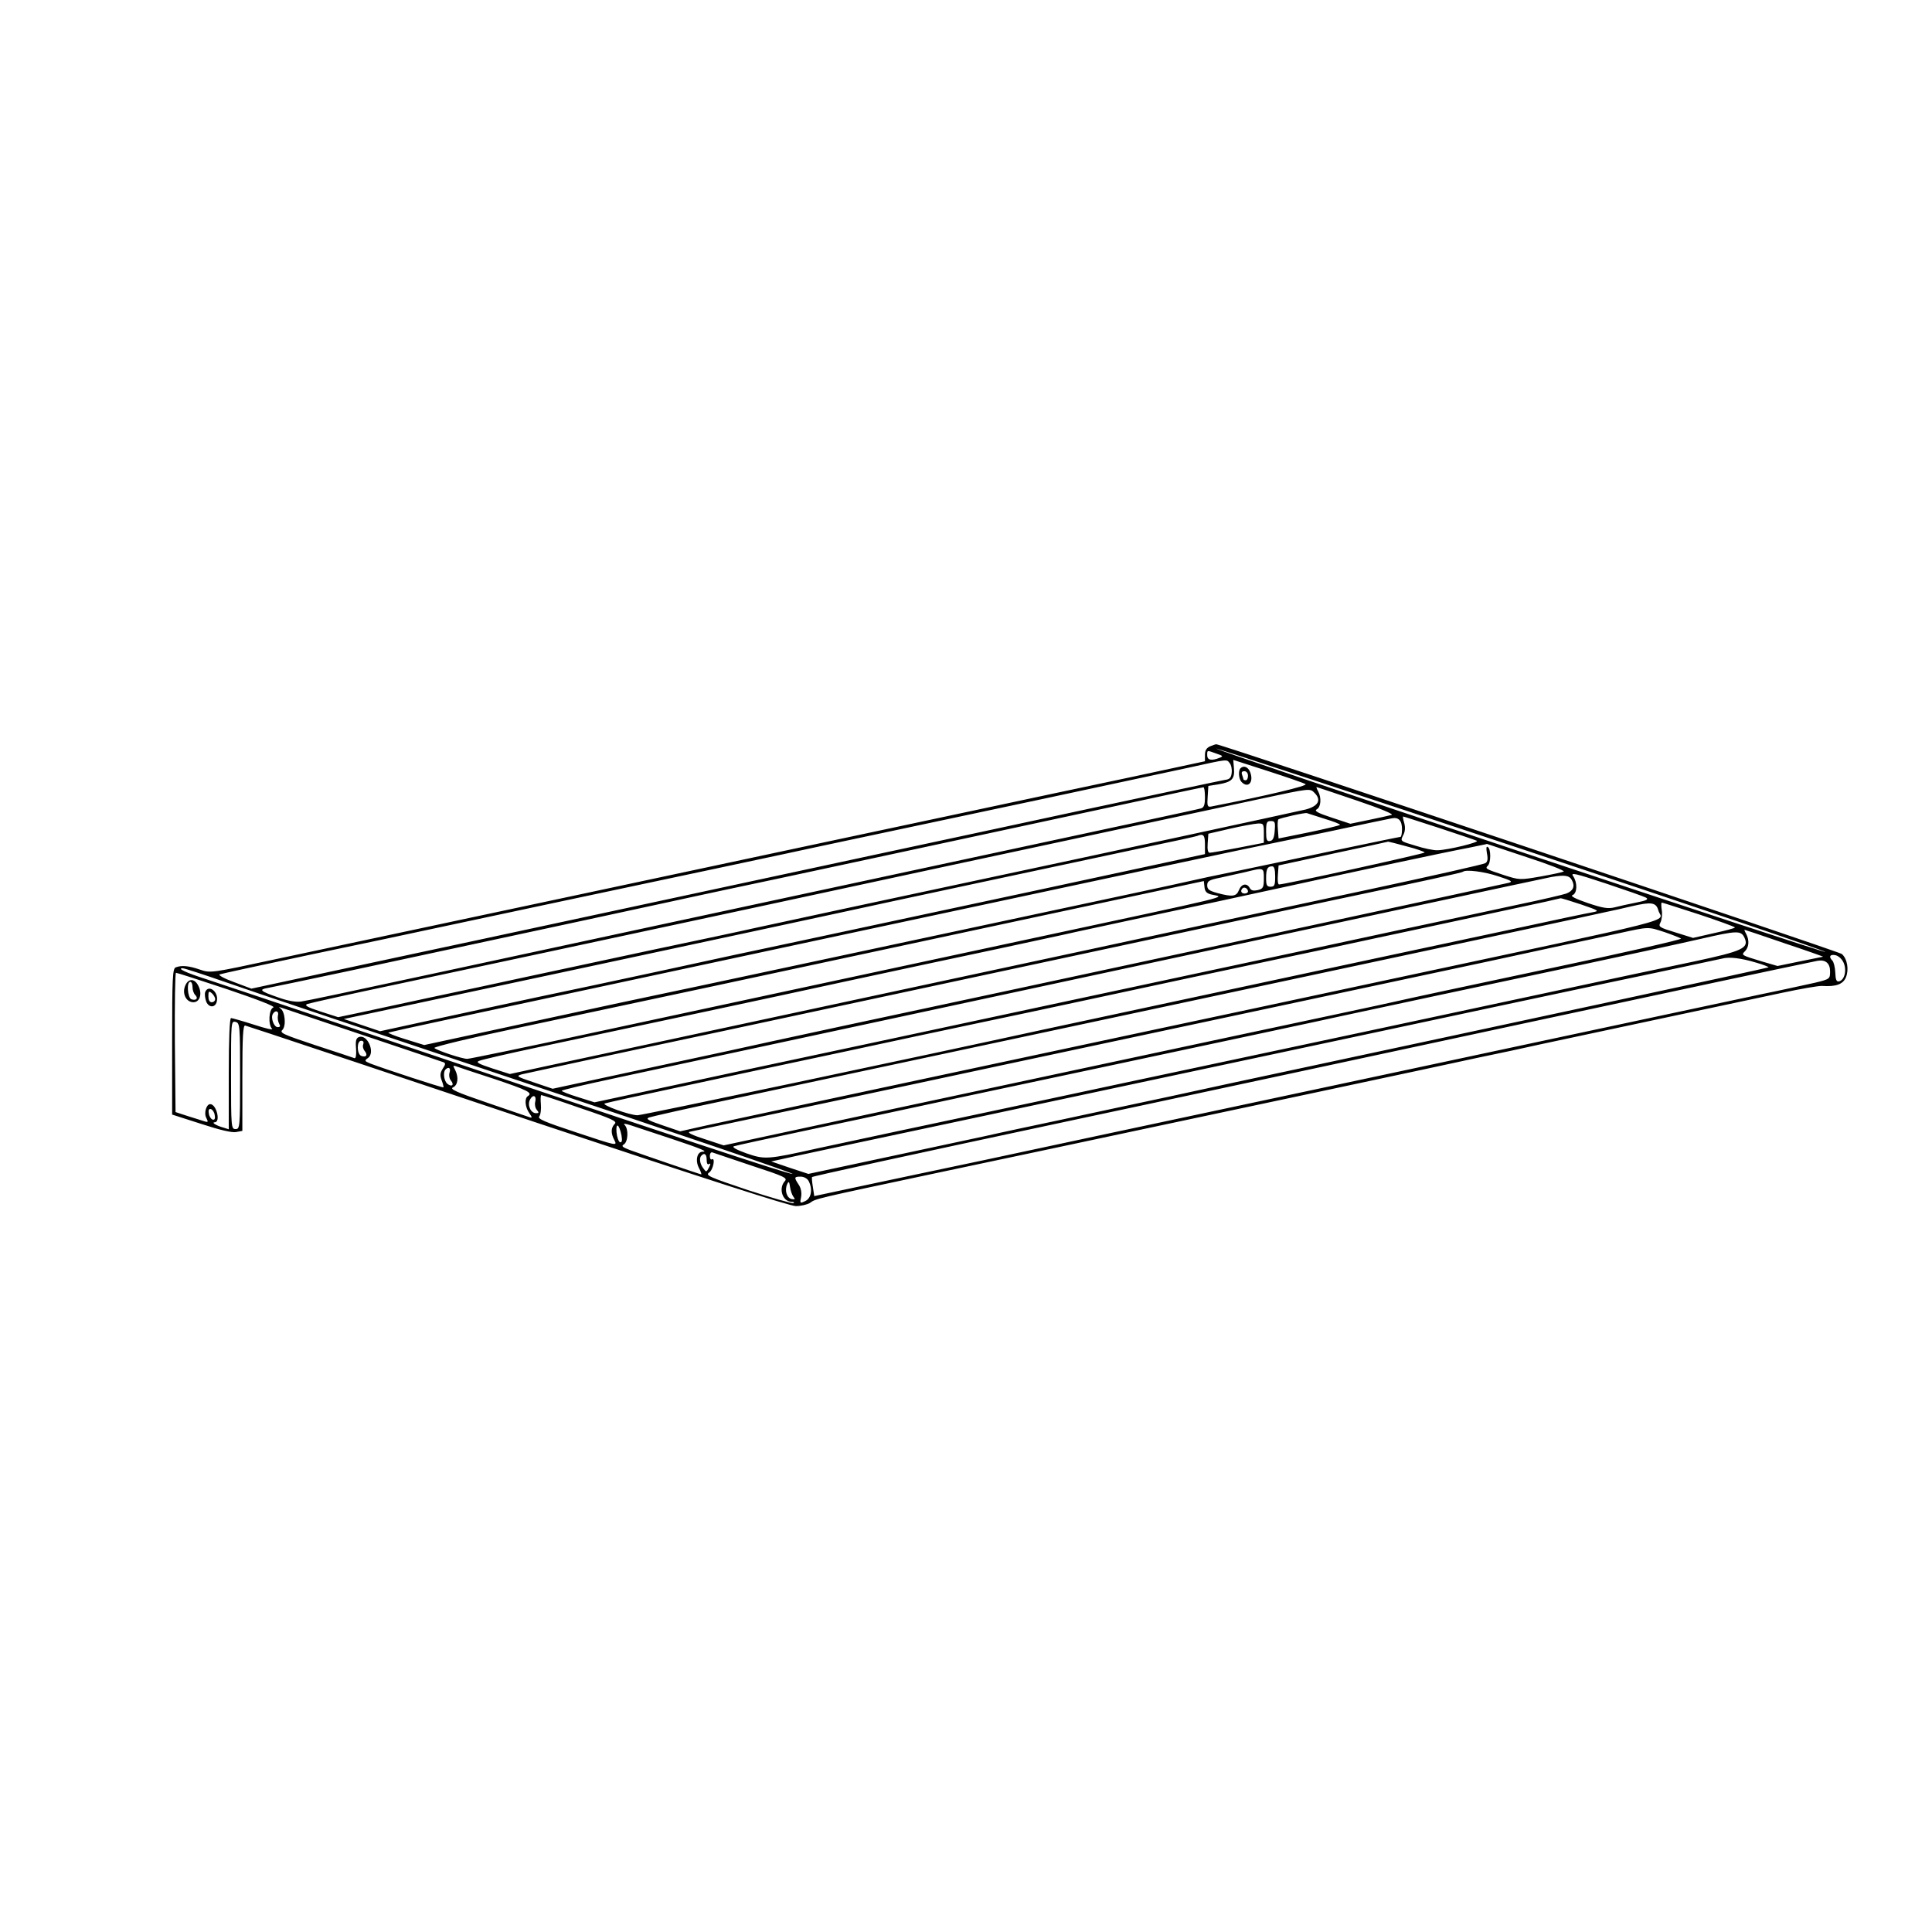 <?xml version="1.0" standalone="no"?>
<!DOCTYPE svg PUBLIC "-//W3C//DTD SVG 20010904//EN"
 "http://www.w3.org/TR/2001/REC-SVG-20010904/DTD/svg10.dtd">
<svg version="1.0" xmlns="http://www.w3.org/2000/svg"
 width="150pt" height="150pt" viewBox="0 0 853 330"
 preserveAspectRatio="xMidYMid meet">

<g transform="translate(0,330) scale(0.1,-0.1)"
fill="#000000" stroke="none">
<path d="M5343 2620 c-16 -7 -23 -18 -23 -38 l0 -28 -312 -67 c-172 -36 -547
-116 -833 -177 -286 -61 -772 -164 -1080 -230 -308 -66 -794 -169 -1080 -230
-286 -61 -647 -138 -803 -171 -280 -60 -282 -61 -329 -45 -49 17 -81 20 -107
10 -14 -5 -16 -44 -16 -328 l0 -322 128 -41 c82 -27 137 -40 155 -36 l27 5 0
235 c0 184 3 234 13 230 6 -2 55 -18 107 -35 52 -17 587 -195 1189 -397 739
-246 1107 -365 1135 -365 23 0 51 7 62 14 26 19 18 17 559 132 248 52 650 138
895 190 245 52 603 128 795 169 193 41 393 84 445 95 52 11 167 36 255 55 88
18 214 45 280 60 66 14 300 64 520 111 220 47 465 99 545 116 80 17 159 31
175 30 61 -4 92 7 105 38 14 34 6 82 -18 103 -14 12 -2746 928 -2762 926 -3 0
-15 -4 -27 -9z m1386 -457 c740 -246 1338 -449 1330 -451 -8 -1 -619 200
-1359 447 -740 247 -1338 450 -1330 451 8 0 620 -201 1359 -447z m-1359 425
c30 -10 32 -12 14 -19 -35 -14 -54 -10 -54 11 0 24 -2 23 40 8z m59 -42 c7 -8
11 -27 9 -43 -2 -21 -9 -29 -28 -31 -14 -2 -275 -58 -580 -123 -305 -66 -638
-137 -740 -159 -102 -22 -225 -48 -275 -59 -98 -21 -1169 -251 -1680 -361
-176 -38 -479 -102 -672 -144 l-353 -76 -77 29 c-44 16 -71 31 -63 34 8 3 188
42 400 87 212 44 446 94 520 110 167 36 1005 214 1270 270 107 23 245 52 305
65 61 13 184 40 275 59 695 147 1105 235 1505 321 181 40 170 38 184 21z m168
-35 c84 -27 159 -53 167 -58 13 -7 -171 -51 -417 -99 -16 -3 -18 3 -15 44 l3
47 44 7 c60 10 73 24 69 70 -2 21 -3 38 -3 38 1 0 69 -22 152 -49z m-277 -115
c0 -34 -4 -46 -17 -50 -10 -3 -112 -25 -228 -50 -115 -25 -241 -51 -280 -60
-38 -8 -313 -67 -610 -131 -297 -64 -841 -181 -1210 -260 -368 -79 -807 -174
-975 -210 -515 -111 -634 -136 -671 -142 -24 -3 -58 3 -100 18 -81 28 -88 35
-47 42 18 3 179 37 358 75 1004 216 1326 285 1425 307 61 13 173 38 250 54
146 30 1040 223 1705 366 212 46 388 84 393 84 4 1 7 -19 7 -43z m669 -15
c107 -36 166 -61 155 -64 -11 -3 -56 -13 -100 -22 l-82 -17 -82 27 c-64 21
-79 30 -66 37 18 10 21 50 6 79 -6 10 -9 19 -7 19 2 0 81 -27 176 -59z m-185
33 c31 -31 17 -58 -39 -73 -37 -9 -939 -204 -1490 -321 -282 -60 -855 -183
-950 -204 -38 -9 -241 -52 -450 -96 -209 -45 -461 -99 -560 -120 -99 -22 -288
-62 -420 -90 -132 -29 -276 -59 -321 -69 l-81 -17 -78 25 c-58 19 -72 27 -59
33 11 4 190 44 399 88 209 45 504 108 655 140 342 73 1514 325 1790 385 113
24 302 65 420 90 385 83 761 163 950 204 215 46 214 46 234 25z m44 -114 c40
-12 71 -24 68 -27 -3 -3 -65 -18 -138 -33 l-133 -27 -3 40 c-2 21 -1 41 2 44
6 6 118 31 126 28 3 -1 38 -12 78 -25z m342 -46 c0 -19 -3 -34 -7 -34 -4 0
-135 -27 -292 -60 -157 -34 -351 -74 -431 -91 -80 -16 -183 -38 -230 -49 -47
-11 -319 -69 -605 -130 -286 -61 -783 -167 -1105 -236 -322 -69 -605 -129
-630 -134 -25 -5 -264 -56 -531 -114 l-486 -105 -84 26 c-46 14 -79 28 -74 29
6 2 114 26 240 53 127 27 937 201 1800 386 864 185 1633 349 1710 365 77 16
257 53 400 83 143 31 269 57 280 59 30 6 45 -10 45 -48z m162 6 c84 -28 160
-53 168 -57 16 -6 -127 -41 -173 -42 -16 -1 -60 8 -97 20 -68 20 -68 20 -55
46 9 16 10 35 5 54 -5 16 -7 29 -5 29 3 0 73 -23 157 -50z m-724 -12 c-2 -31
-8 -44 -20 -46 -15 -3 -18 4 -18 42 0 40 3 46 21 46 18 0 20 -5 17 -42z m-48
-11 l0 -43 -113 -22 c-62 -12 -119 -22 -126 -22 -8 0 -11 14 -9 42 l3 42 95
22 c52 12 107 22 123 23 25 1 27 -1 27 -42z m-260 -50 l0 -43 -762 -164 c-420
-90 -884 -189 -1033 -221 -148 -31 -418 -89 -600 -129 -181 -39 -424 -91 -540
-115 -115 -25 -322 -69 -459 -99 l-248 -54 -80 27 -80 27 1044 223 c573 123
1102 236 1173 252 139 31 983 211 1330 285 116 24 215 46 220 48 28 12 35 4
35 -37z m891 -9 c44 -11 79 -24 79 -27 0 -5 -622 -142 -643 -141 -5 0 -7 19
-5 42 l3 42 240 52 c132 28 242 52 244 53 2 0 39 -9 82 -21z m528 -47 c96 -31
170 -60 165 -64 -6 -3 -52 -13 -103 -22 -91 -16 -94 -15 -160 6 -82 27 -85 29
-72 42 14 14 14 74 0 82 -7 5 -8 -4 -4 -28 5 -24 3 -37 -7 -43 -7 -5 -238 -57
-513 -116 -275 -59 -594 -127 -710 -152 -115 -25 -347 -75 -515 -111 -488
-105 -2251 -483 -2417 -519 l-152 -33 -78 25 c-61 20 -73 27 -58 33 11 5 128
32 260 60 592 126 960 204 1350 289 231 50 536 115 678 145 142 31 299 64 350
76 51 11 153 33 227 49 277 59 482 103 720 155 277 61 678 147 790 168 41 9
75 15 75 16 0 0 78 -26 174 -58z m-1109 -86 c0 -38 -3 -45 -20 -45 -17 0 -20
7 -20 38 0 41 6 52 27 52 9 0 13 -14 13 -45z m-50 -9 c0 -39 -3 -45 -27 -51
-19 -4 -29 -2 -35 9 -13 24 -37 19 -48 -9 -11 -28 -28 -31 -95 -13 -36 10 -45
16 -45 34 0 19 8 24 58 34 31 7 82 18 112 25 81 20 80 20 80 -29z m1035 10
c59 -19 66 -24 45 -29 -24 -6 -1630 -352 -2145 -462 -615 -131 -1116 -239
-1300 -280 -110 -24 -329 -71 -488 -105 l-287 -62 -83 28 c-77 26 -80 28 -52
36 17 4 408 89 870 187 462 99 1209 259 1660 356 451 97 912 196 1025 220 445
94 595 127 599 131 12 11 94 1 156 -20z m652 -94 c13 -8 3 -13 -43 -22 -32 -6
-75 -16 -95 -21 -29 -7 -51 -4 -119 19 -56 19 -78 31 -67 35 21 8 22 55 3 83
-13 18 6 14 145 -32 87 -29 167 -57 176 -62z m-327 77 c15 -27 6 -47 -24 -59
-14 -5 -112 -28 -218 -50 -106 -23 -348 -75 -538 -115 -190 -41 -502 -108
-695 -149 -192 -41 -613 -131 -935 -200 -322 -69 -882 -189 -1245 -266 l-660
-142 -73 23 c-39 12 -72 25 -72 28 0 3 100 27 223 53 196 42 541 116 1967 423
1232 265 2158 464 2180 468 58 10 79 7 90 -14z m-1589 -64 c56 -13 125 4 -826
-200 -401 -86 -863 -185 -1025 -220 -162 -35 -548 -118 -856 -184 -309 -67
-571 -121 -581 -121 -23 0 -134 37 -145 48 -5 5 166 46 379 91 214 45 597 128
853 182 256 55 848 182 1315 282 l850 182 3 -27 c2 -20 10 -28 33 -33z m159
14 c0 -5 -7 -9 -15 -9 -15 0 -20 12 -9 23 8 8 24 -1 24 -14z m1470 -57 c81
-28 83 -29 50 -35 -19 -3 -181 -37 -360 -76 -302 -64 -697 -149 -1575 -337
-192 -41 -411 -88 -485 -104 -558 -122 -1779 -380 -1795 -379 -36 0 -161 46
-145 52 8 3 166 38 350 77 184 40 502 108 705 151 204 44 465 100 580 124 116
24 359 76 540 115 359 77 497 107 795 170 107 22 245 52 305 65 61 13 184 40
275 59 273 59 541 116 605 130 33 8 62 14 65 15 3 1 44 -12 90 -27z m342 -27
c14 -54 152 -18 -1232 -314 -360 -77 -794 -170 -965 -206 -1223 -261 -1916
-409 -2011 -430 l-111 -25 -79 27 c-62 21 -74 28 -59 34 11 4 169 40 350 78
446 95 3587 766 3700 791 50 11 122 27 160 35 39 8 97 21 130 29 87 20 107 17
117 -19z m179 -17 c87 -29 159 -55 159 -58 0 -3 -42 -14 -93 -25 l-92 -21 -77
24 c-72 22 -77 25 -67 44 6 12 9 36 6 54 -3 19 -3 34 0 34 3 0 77 -24 164 -52z
m-150 -79 c35 -12 67 -25 71 -28 5 -4 -263 -65 -595 -135 -331 -70 -629 -134
-662 -142 -33 -8 -386 -83 -785 -168 -399 -85 -1053 -225 -1455 -311 l-730
-157 -85 28 c-53 17 -78 29 -65 32 189 40 971 206 1370 292 286 61 858 183
1270 271 413 88 811 173 885 189 74 16 209 45 300 65 91 19 215 46 275 59 138
30 129 30 206 5z m529 -49 c96 -32 172 -59 169 -59 -4 -1 -50 -10 -104 -21
l-97 -20 -72 21 c-89 27 -89 27 -71 45 17 18 19 47 5 75 -6 10 -9 19 -8 19 2
0 82 -27 178 -60z m-178 25 c21 -46 -7 -59 -222 -105 -107 -22 -393 -83 -635
-135 -466 -100 -1170 -250 -1570 -335 -132 -28 -438 -93 -680 -145 -242 -52
-528 -112 -635 -135 -107 -23 -265 -57 -350 -75 -224 -50 -233 -50 -315 -22
-42 15 -64 27 -55 31 8 3 155 35 325 71 171 36 339 72 375 80 36 8 468 101
960 205 492 105 957 204 1032 221 343 74 444 95 933 199 286 61 576 124 645
140 160 37 177 37 192 5z m437 -109 c16 -34 5 -79 -20 -84 -11 -2 -15 8 -16
39 -1 23 -7 47 -13 53 -17 17 -11 28 12 24 13 -2 29 -15 37 -32z m-386 -1 c32
-9 57 -19 55 -21 -3 -3 -1160 -252 -2128 -459 -113 -24 -342 -73 -510 -110
-168 -36 -390 -83 -495 -106 -104 -22 -251 -53 -325 -70 -74 -16 -280 -60
-458 -98 l-323 -69 -82 27 -82 28 50 11 c28 7 347 75 710 152 693 148 1115
238 1965 419 283 61 727 155 985 210 259 54 479 102 490 104 29 8 82 2 148
-18z m327 -39 c0 -33 -1 -34 -67 -50 -38 -8 -144 -32 -238 -51 -93 -20 -399
-85 -680 -145 -280 -60 -712 -152 -960 -205 -774 -165 -1094 -233 -1290 -275
-104 -22 -327 -70 -495 -106 -168 -35 -406 -86 -530 -112 l-225 -48 -6 40 c-4
23 -5 42 -4 44 4 4 405 92 1155 252 228 48 1512 324 1935 415 725 156 1232
264 1350 288 35 6 55 -11 55 -47z m-7088 -46 c95 -34 702 -237 1348 -453 646
-215 1168 -393 1159 -395 -14 -3 -491 155 -1894 627 -330 111 -643 216 -695
233 -88 28 -131 48 -103 48 7 0 90 -27 185 -60z m12 -33 c136 -46 213 -76 203
-80 -20 -7 -24 -76 -6 -94 7 -7 -29 1 -80 18 -50 16 -96 29 -101 29 -6 0 -10
-89 -10 -246 l0 -245 -22 7 c-33 9 -56 23 -40 24 27 0 8 80 -20 80 -17 0 -29
-40 -17 -61 9 -18 8 -20 -8 -15 -10 3 -43 14 -73 23 l-55 18 -3 308 c-1 169 1
307 5 307 5 0 107 -33 227 -73z m601 -203 c187 -63 346 -116 353 -119 10 -4 9
-10 -3 -28 -12 -19 -13 -30 -5 -52 6 -15 9 -29 8 -31 -3 -3 -262 82 -322 105
-27 11 -28 13 -11 25 33 24 -3 107 -41 92 -12 -5 -15 -17 -12 -51 2 -28 -1
-44 -7 -42 -5 2 -83 28 -172 57 -144 48 -160 55 -146 68 17 18 12 80 -9 95 -9
6 -7 7 7 2 11 -4 173 -58 360 -121z m-378 87 c-2 -10 0 -26 5 -35 7 -12 5 -16
-6 -16 -17 0 -32 42 -21 59 11 18 28 12 22 -8z m-167 -267 c0 -227 -1 -234
-20 -234 -19 0 -20 7 -20 239 0 234 0 239 20 234 19 -5 20 -14 20 -239z m544
141 c-4 -8 -1 -22 6 -30 15 -18 7 -30 -15 -22 -20 8 -21 67 0 67 9 0 12 -6 9
-15z m579 -154 c148 -50 171 -61 147 -76 -15 -10 -12 -48 7 -75 13 -18 13 -22
2 -18 -8 3 -92 31 -187 64 -138 47 -168 61 -152 68 22 10 26 45 9 78 -9 17 -9
20 2 16 8 -3 85 -29 172 -57z m-198 29 c-4 -12 -1 -28 6 -36 16 -19 4 -30 -16
-14 -15 13 -20 51 -8 63 14 14 24 6 18 -13z m378 -130 c-3 -11 0 -27 7 -35 10
-12 10 -15 -3 -15 -24 0 -40 36 -27 60 13 25 30 18 23 -10z m198 -27 c143 -48
165 -59 153 -70 -17 -18 -18 -41 -1 -73 13 -25 9 -24 -165 34 -145 48 -176 61
-167 72 6 8 9 32 7 54 -2 22 -1 40 2 40 3 0 80 -25 171 -57z m-1613 -32 c3
-16 -1 -22 -10 -19 -7 3 -15 15 -16 27 -3 16 1 22 10 19 7 -3 15 -15 16 -27z
m2020 -105 c126 -42 160 -56 134 -56 -24 0 -33 -38 -17 -70 9 -16 13 -30 11
-30 -5 0 -247 83 -314 107 -34 13 -40 18 -28 25 19 11 22 68 4 86 -8 8 2 7 32
-3 25 -8 105 -35 178 -59z m-224 16 c4 -24 2 -32 -7 -30 -6 3 -13 22 -15 44
-4 46 12 36 22 -14z m573 -133 c147 -48 161 -55 148 -69 -29 -32 -10 -89 28
-91 12 0 16 -3 10 -6 -7 -2 -98 24 -202 58 -170 57 -188 65 -170 77 18 12 29
69 11 58 -4 -2 -8 4 -8 15 0 11 5 18 11 16 5 -2 83 -28 172 -58z m-197 25 c0
-16 4 -23 11 -18 7 4 7 -1 -1 -16 -11 -21 -12 -21 -25 -3 -15 19 -19 46 -8 56
13 14 23 6 23 -19z m450 -93 c19 -36 12 -77 -15 -89 -23 -11 -24 -10 -18 18 3
19 0 39 -11 55 -21 32 -20 35 9 35 14 0 29 -8 35 -19z m-67 -70 c9 -11 7 -13
-8 -10 -22 5 -32 40 -19 67 6 13 9 10 12 -13 2 -16 9 -36 15 -44z"/>
<path d="M5477 2523 c-11 -11 -8 -48 5 -61 29 -29 54 0 38 43 -9 24 -29 32
-43 18z m33 -33 c0 -11 -4 -20 -10 -20 -5 0 -10 2 -10 4 0 2 -3 11 -6 20 -4
11 -1 16 10 16 9 0 16 -8 16 -20z"/>
<path d="M819 1566 c-17 -36 2 -76 35 -76 28 0 40 37 22 72 -16 33 -43 34 -57
4z m31 -9 c0 -13 5 -28 12 -35 15 -15 4 -26 -17 -19 -17 7 -22 77 -5 77 6 0
10 -10 10 -23z"/>
<path d="M906 1535 c-3 -8 -1 -27 4 -41 12 -31 44 -29 48 4 6 40 -38 72 -52
37z m44 -31 c0 -8 -7 -14 -15 -14 -10 0 -15 10 -15 26 0 22 2 25 15 14 8 -7
15 -19 15 -26z"/>
</g>
</svg>
